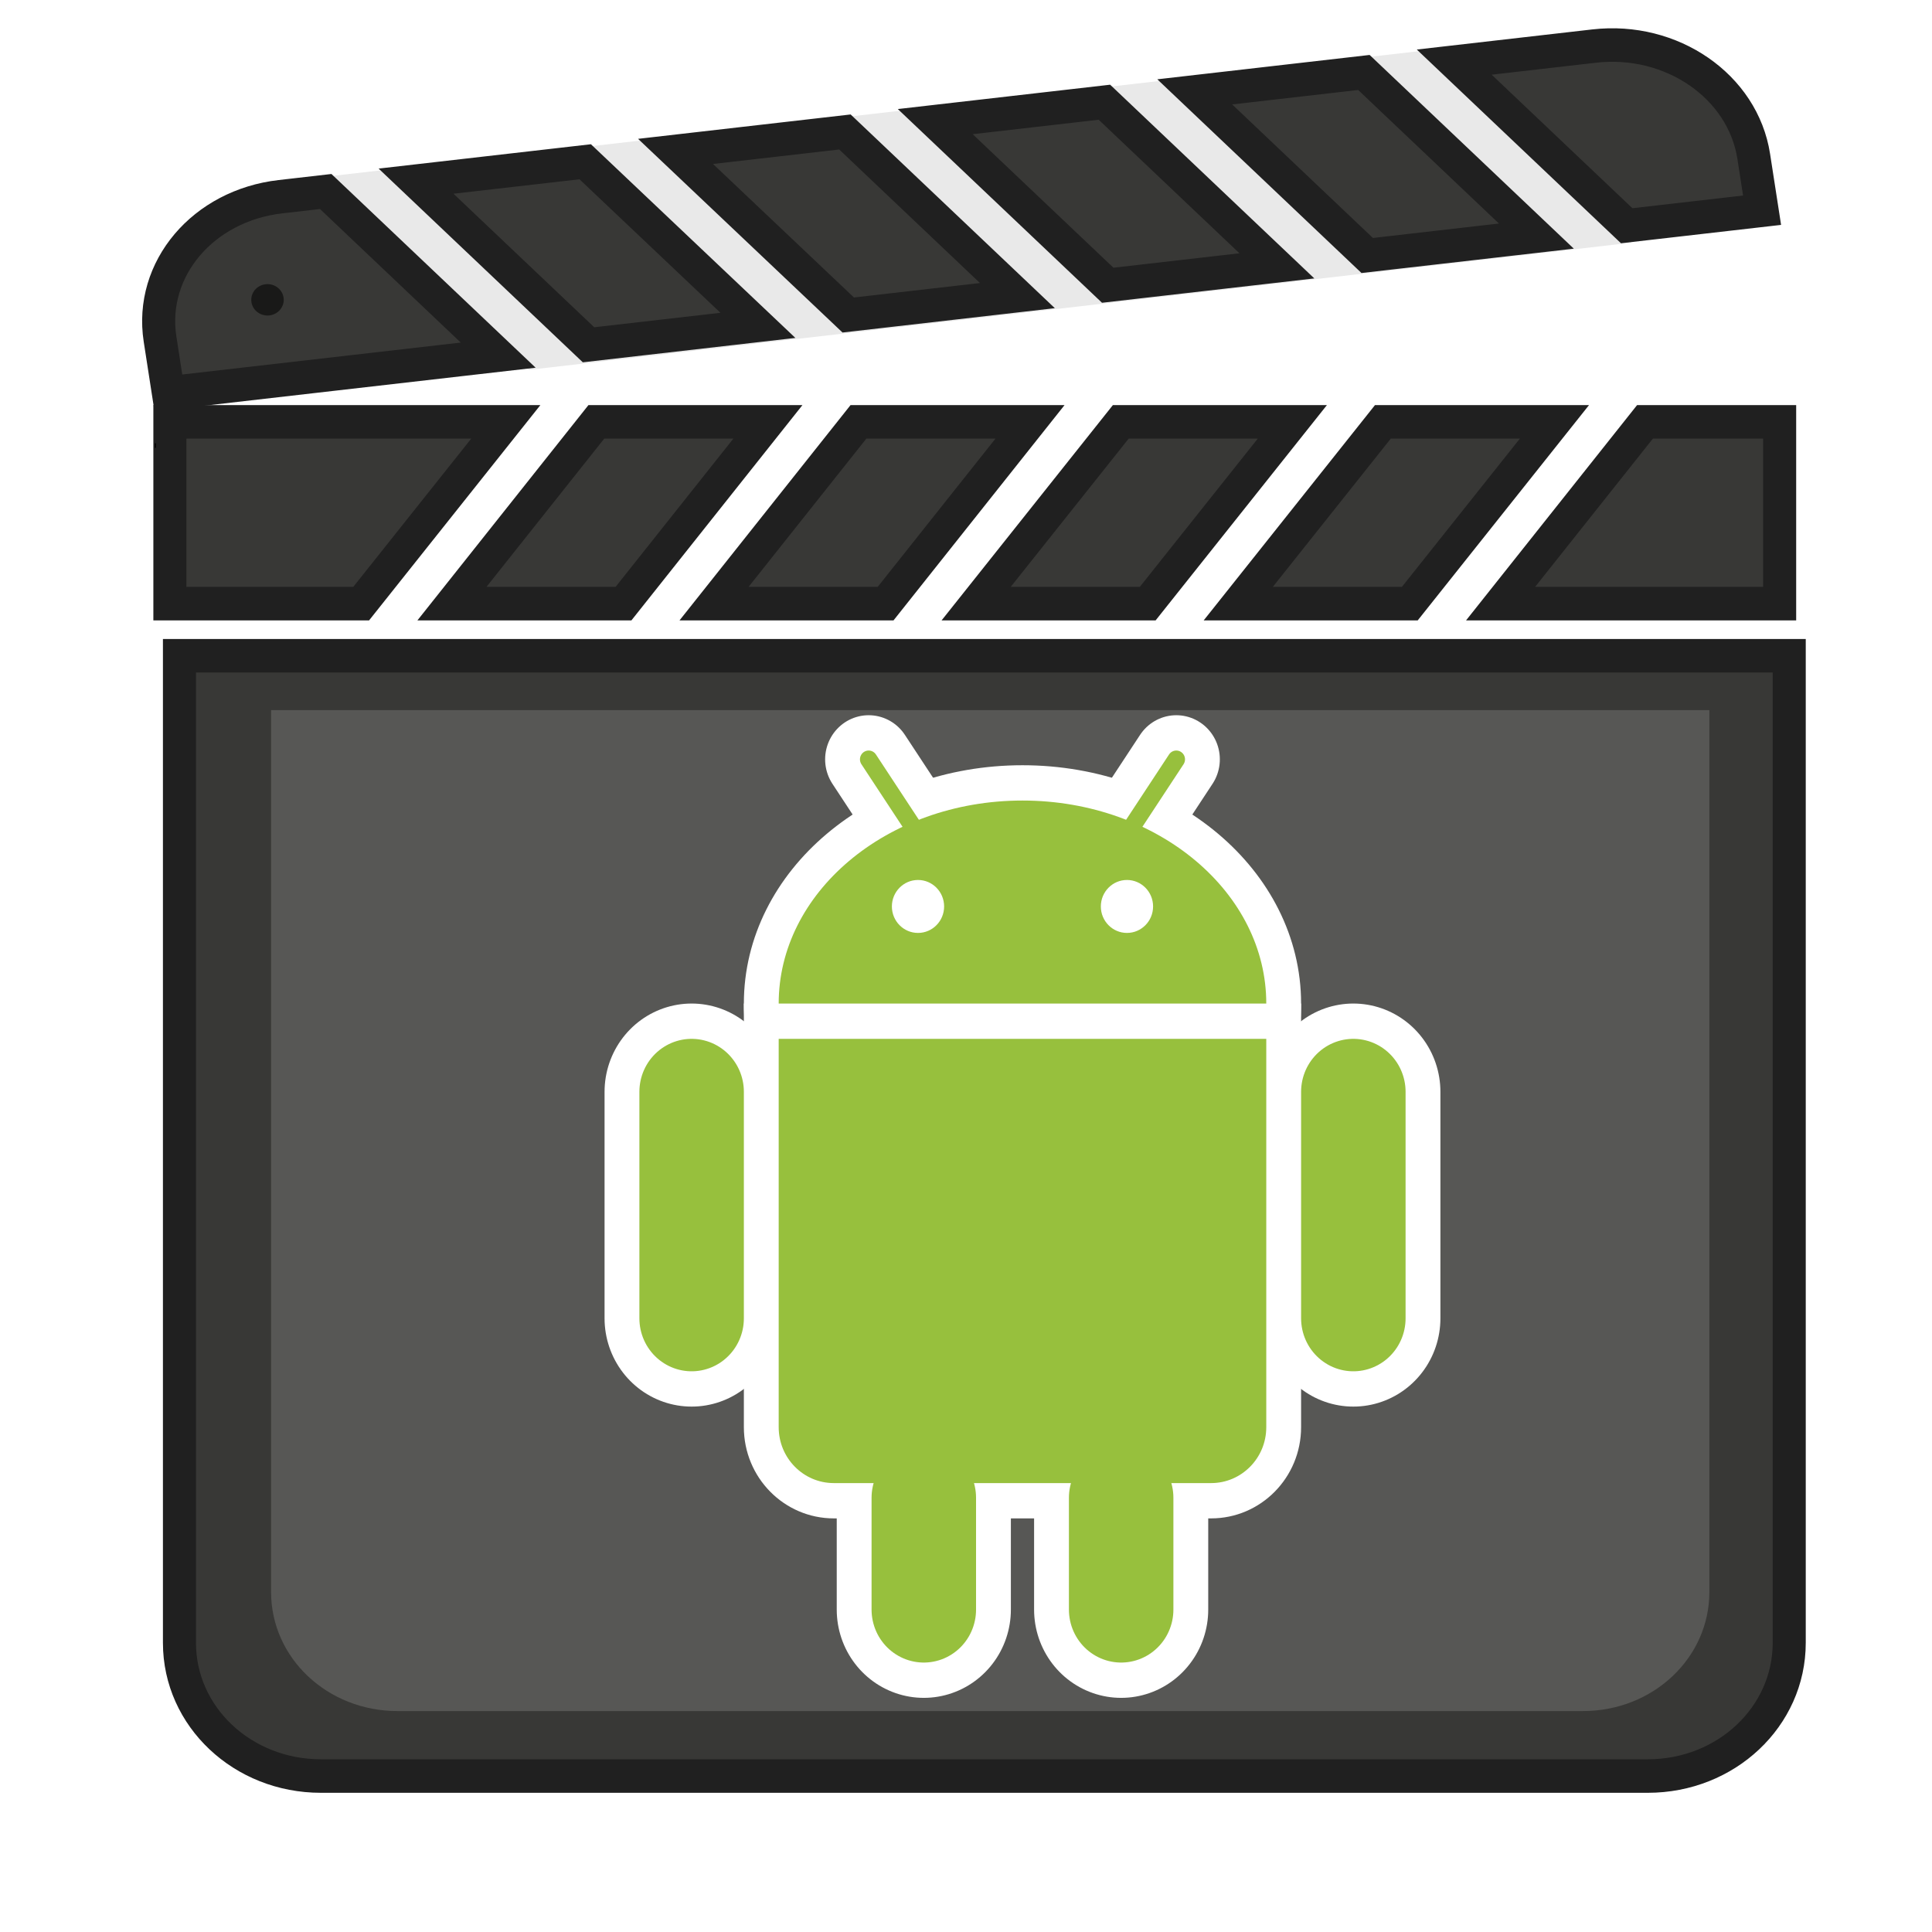 <?xml version="1.0" encoding="UTF-8" standalone="no"?>
<!-- Created with Inkscape (http://www.inkscape.org/) -->
<svg
   xmlns:dc="http://purl.org/dc/elements/1.1/"
   xmlns:cc="http://creativecommons.org/ns#"
   xmlns:rdf="http://www.w3.org/1999/02/22-rdf-syntax-ns#"
   xmlns:svg="http://www.w3.org/2000/svg"
   xmlns="http://www.w3.org/2000/svg"
   xmlns:sodipodi="http://sodipodi.sourceforge.net/DTD/sodipodi-0.dtd"
   xmlns:inkscape="http://www.inkscape.org/namespaces/inkscape"
   width="64px"
   height="64px"
   id="svg2415"
   sodipodi:version="0.32"
   inkscape:version="0.46"
   sodipodi:docname="encodroyd.svg"
   inkscape:output_extension="org.inkscape.output.svg.inkscape"
   inkscape:export-filename="/home/cit/Code/C#/Encodroyd/resources/encodroyd.png"
   inkscape:export-xdpi="300.57486"
   inkscape:export-ydpi="300.57486">
  <defs
     id="defs2417">
    <filter
       inkscape:collect="always"
       id="filter4263"
       x="-0.13"
       width="1.26"
       y="-0.19"
       height="1.379">
      <feGaussianBlur
         inkscape:collect="always"
         stdDeviation="11.802"
         id="feGaussianBlur4265" />
    </filter>
    <filter
       inkscape:collect="always"
       id="filter3795"
       x="-0.526"
       width="2.051"
       y="-0.766"
       height="2.531">
      <feGaussianBlur
         inkscape:collect="always"
         stdDeviation="53.321"
         id="feGaussianBlur3797" />
    </filter>
    <inkscape:perspective
       sodipodi:type="inkscape:persp3d"
       inkscape:vp_x="0 : 32 : 1"
       inkscape:vp_y="0 : 1000 : 0"
       inkscape:vp_z="64 : 32 : 1"
       inkscape:persp3d-origin="32 : 21.333333 : 1"
       id="perspective2423" />
  </defs>
  <sodipodi:namedview
     id="base"
     pagecolor="#ffffff"
     bordercolor="#666666"
     borderopacity="1.0"
     inkscape:pageopacity="0.0"
     inkscape:pageshadow="2"
     inkscape:zoom="5.6568543"
     inkscape:cx="43.124235"
     inkscape:cy="22.604285"
     inkscape:current-layer="g4473"
     showgrid="true"
     inkscape:document-units="px"
     inkscape:grid-bbox="true"
     inkscape:window-width="743"
     inkscape:window-height="709"
     inkscape:window-x="384"
     inkscape:window-y="52" />
  <g
     id="layer1"
     inkscape:label="Layer 1"
     inkscape:groupmode="layer">
    <g
       id="g4473"
       transform="matrix(0.219,0,0,0.222,154.648,-8.51)">
      <path
         id="path4372"
         d="M -679.01,136.184 L -679.01,283.475 C -679.01,294.492 -669.459,303.35 -657.624,303.35 L -456.9,303.35 C -445.065,303.35 -435.514,294.492 -435.514,283.475 L -435.514,136.184 L -679.01,136.184 z"
         style="opacity:1;fill:#383836;fill-opacity:0.999;stroke:#202020;stroke-width:5;stroke-linecap:square;stroke-linejoin:miter;stroke-miterlimit:4;stroke-dasharray:none;stroke-dashoffset:0;stroke-opacity:1" />
      <path
         transform="matrix(0.986,-0.166,0.396,0.918,0,0)"
         style="fill:#e9e9e9;fill-opacity:1;stroke:none;stroke-width:19.2;stroke-linecap:square;stroke-linejoin:miter;stroke-miterlimit:4;stroke-dashoffset:0;stroke-opacity:0.993"
         d="M -646.752,-46.569 L -481.358,-37.234 L -464.758,-2.837 L -630.217,-12.083 L -646.752,-46.569 z"
         id="rect4376"
         sodipodi:nodetypes="ccccc" />
      <path
         style="opacity:1;fill:#383836;fill-opacity:1;stroke:#202020;stroke-width:5;stroke-linecap:square;stroke-linejoin:miter;stroke-miterlimit:4;stroke-dasharray:none;stroke-dashoffset:0;stroke-opacity:1"
         d="M -466.675,146.116 C -478.392,147.442 -486.528,156.915 -484.887,167.368 L -483.626,175.401 L -433.738,169.757 L -459.826,145.341 L -466.675,146.116 z M -446.163,143.796 L -420.075,168.212 L -394.453,165.314 L -420.576,140.902 L -446.163,143.796 z M -406.913,139.356 L -380.79,163.768 L -355.202,160.874 L -381.291,136.458 L -406.913,139.356 z M -367.628,134.912 L -341.539,159.328 L -315.952,156.434 L -342.04,132.018 L -367.628,134.912 z M -328.377,130.473 L -302.289,154.888 L -276.701,151.994 L -302.79,127.578 L -328.377,130.473 z M -289.127,126.033 L -263.039,150.449 L -242.562,148.132 L -243.823,140.1 C -245.463,129.647 -256.238,122.312 -267.955,123.638 L -289.127,126.033 z"
         id="path4378"
         transform="translate(-197.059,-78.431)" />
      <path
         style="opacity:1;fill:#000000;fill-opacity:1;stroke:none;stroke-width:19.2;stroke-linecap:square;stroke-linejoin:miter;stroke-miterlimit:4;stroke-dasharray:none;stroke-dashoffset:0;stroke-opacity:0.993"
         d="M -268.844,182.906 L -268.844,183.594 L -268.688,183.594 L -268.688,182.906 L -268.844,182.906 z"
         id="path4380"
         transform="matrix(1.124,0,0,1,-136.819,-78.431)" />
      <g
         transform="translate(-197.059,-76.431)"
         id="g3801">
        <rect
           style="opacity:1;fill:#ffffff;fill-opacity:0.997;stroke:none;stroke-width:19.2;stroke-linecap:square;stroke-linejoin:miter;stroke-miterlimit:4;stroke-dasharray:none;stroke-dashoffset:0;stroke-opacity:0.993"
           id="rect4383"
           width="194.77"
           height="27.85"
           x="-471.591"
           y="175.83"
           transform="matrix(1,-5.0773958e-3,7.9586717e-2,0.997,0,0)" />
        <path
           id="path4385"
           d="M -483.399,177.711 L -483.399,204.836 L -454.464,204.836 L -432.586,177.711 L -483.399,177.711 z M -418.891,177.711 L -440.733,204.836 L -414.783,204.836 L -392.94,177.711 L -418.891,177.711 z M -379.245,177.711 L -401.087,204.836 L -375.136,204.836 L -353.294,177.711 L -379.245,177.711 z M -339.564,177.711 L -361.441,204.836 L -335.49,204.836 L -313.613,177.711 L -339.564,177.711 z M -299.918,177.711 L -321.795,204.836 L -295.844,204.836 L -273.967,177.711 L -299.918,177.711 z M -260.271,177.711 L -282.114,204.836 L -239.904,204.836 L -239.904,177.711 L -260.271,177.711 z"
           style="opacity:1;fill:#383836;fill-opacity:1;stroke:#202020;stroke-width:5;stroke-linecap:square;stroke-linejoin:miter;stroke-miterlimit:4;stroke-dasharray:none;stroke-dashoffset:0;stroke-opacity:1" />
      </g>
      <path
         style="opacity:1;fill:#000000;fill-opacity:1;stroke:none;stroke-width:19.2;stroke-linecap:square;stroke-linejoin:miter;stroke-miterlimit:4;stroke-dasharray:none;stroke-dashoffset:0;stroke-opacity:0.993"
         d="M -485.531,183.594 L -485.531,182.906 L -485.688,182.906 L -485.688,183.594 L -485.531,183.594 z"
         id="path4387"
         transform="matrix(1.124,0,0,1,-136.819,-78.431)" />
      <path
         sodipodi:type="arc"
         style="opacity:1;fill:#191918;fill-opacity:0.999;stroke:none;stroke-width:19.2;stroke-linecap:square;stroke-linejoin:miter;stroke-miterlimit:4;stroke-dasharray:none;stroke-dashoffset:0;stroke-opacity:0.993"
         id="path4389"
         sodipodi:cx="-479.3768"
         sodipodi:cy="166.81059"
         sodipodi:rx="1.2131734"
         sodipodi:ry="1.2998286"
         d="M -478.164,166.811 A 1.213,1.3 0 1 1 -480.59,166.811 A 1.213,1.3 0 1 1 -478.164,166.811 z"
         transform="matrix(2.023,0,0,1.8,304.087,-217.187)" />
      <path
         id="path3805"
         d="M -665.151,144.295 L -665.151,275.896 C -665.151,285.739 -656.618,293.653 -646.044,293.653 L -466.701,293.653 C -456.127,293.653 -447.594,285.739 -447.594,275.896 L -447.594,144.295 L -665.151,144.295 z"
         style="opacity:1;fill:#5c5c59;fill-opacity:0.875;stroke:none;stroke-width:4.467;stroke-linecap:square;stroke-linejoin:miter;stroke-miterlimit:4;stroke-dasharray:none;stroke-dashoffset:0;stroke-opacity:1;filter:url(#filter4263)" />
      <g
         transform="matrix(-0.439,0,0,0.439,-441.743,130.131)"
         style="stroke-linecap:round"
         id="g4392">
        <g
           style="stroke:#ffffff"
           id="g4394">
          <path
             style="stroke-width:30"
             id="path4396"
             d="M 303,49 L 291,67" />
          <path
             style="stroke-width:30"
             id="path4398"
             d="M 197,49 L 209,67" />
          <path
             style="stroke-width:60"
             id="path4400"
             d="M 216,300 L 216,338" />
          <path
             style="stroke-width:60"
             id="path4402"
             d="M 284,300 L 284,338" />
          <path
             style="stroke-width:60"
             id="path4404"
             d="M 136,162 L 136,239" />
          <path
             style="stroke-width:60"
             id="path4406"
             d="M 364,162 L 364,239" />
          <ellipse
             style="fill:#97c03d;stroke-width:12"
             sodipodi:ry="75"
             sodipodi:rx="90"
             sodipodi:cy="132"
             sodipodi:cx="250"
             id="ellipse4408"
             cy="132"
             cx="250"
             ry="75"
             rx="90" />
          <path
             style="fill:#97c03d;stroke-width:12"
             id="path4410"
             d="M 340,138 L 160,138 L 160,276 C 160,289.807 171.193,301 185,301 L 315,301 C 328.807,301 340,289.807 340,276 L 340,138 z" />
        </g>
        <g
           style="fill:#ffffff;stroke:none"
           id="g4412">
          <circle
             sodipodi:ry="9"
             sodipodi:rx="9"
             sodipodi:cy="99"
             sodipodi:cx="214"
             id="circle4414"
             r="9"
             cy="99"
             cx="214" />
          <circle
             sodipodi:ry="9"
             sodipodi:rx="9"
             sodipodi:cy="99"
             sodipodi:cx="286"
             id="circle4416"
             r="9"
             cy="99"
             cx="286" />
        </g>
        <g
           style="stroke:#97c03d"
           id="g4418">
          <path
             style="stroke-width:6"
             id="path4420"
             d="M 303,49 L 279,85" />
          <path
             style="stroke-width:6"
             id="path4422"
             d="M 197,49 L 221,85" />
          <path
             style="stroke-width:36"
             id="path4424"
             d="M 216,300 L 216,338" />
          <path
             style="stroke-width:36"
             id="path4426"
             d="M 284,300 L 284,338" />
          <path
             style="stroke-width:36"
             id="path4428"
             d="M 136,162 L 136,239" />
          <path
             style="stroke-width:36"
             id="path4430"
             d="M 364,162 L 364,239" />
        </g>
      </g>
    </g>
  </g>
</svg>
